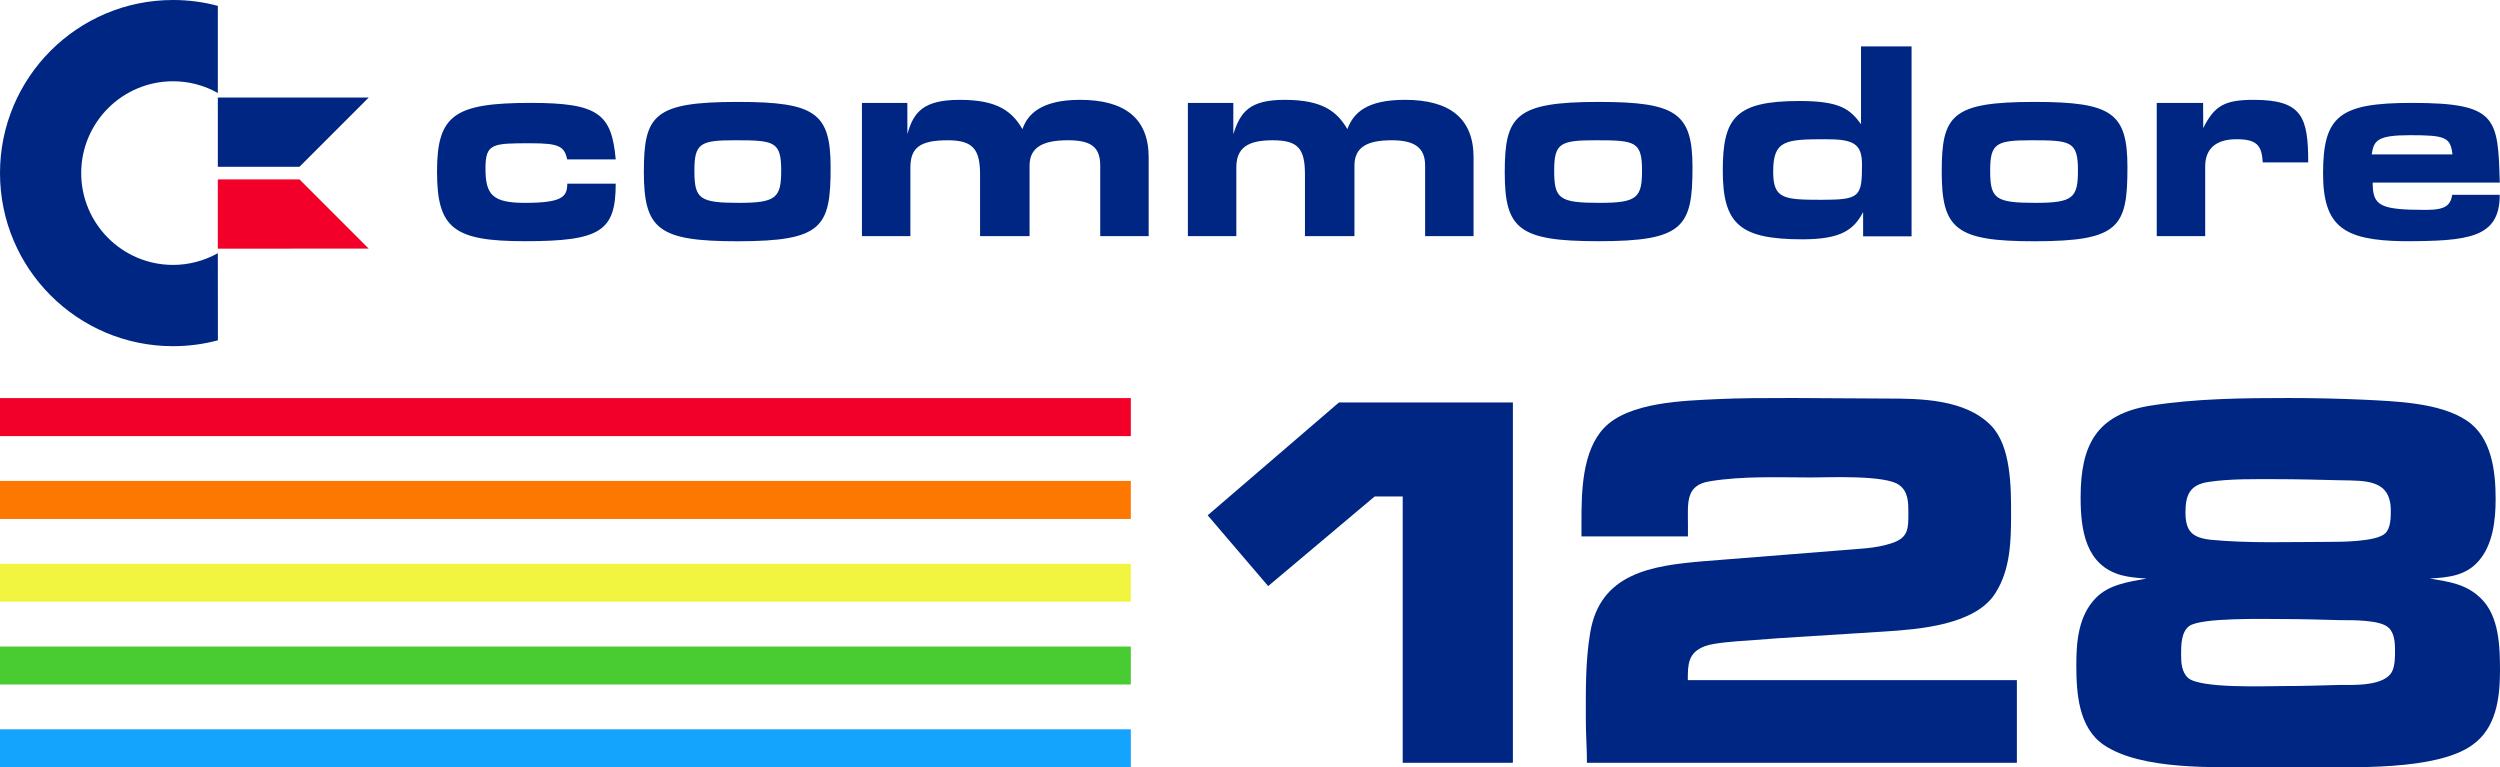 <?xml version="1.0" encoding="utf-8"?>
<!-- Generator: Adobe Illustrator 25.4.1, SVG Export Plug-In . SVG Version: 6.00 Build 0)  -->
<svg version="1.1" id="Layer_1" xmlns="http://www.w3.org/2000/svg" xmlns:xlink="http://www.w3.org/1999/xlink" x="0px" y="0px"
	 viewBox="0 0 3839 1178.3" style="enable-background:new 0 0 3839 1178.3;" xml:space="preserve">
<style type="text/css">
	.st0{fill-rule:evenodd;clip-rule:evenodd;fill:#002684;}
	.st1{fill-rule:evenodd;clip-rule:evenodd;fill:#12506F;}
	.st2{fill-rule:evenodd;clip-rule:evenodd;fill:#247A5B;}
	.st3{fill-rule:evenodd;clip-rule:evenodd;fill:#36A346;}
	.st4{fill-rule:evenodd;clip-rule:evenodd;fill:#48CD31;}
	.st5{fill-rule:evenodd;clip-rule:evenodd;fill:#6AD534;}
	.st6{fill-rule:evenodd;clip-rule:evenodd;fill:#8CDD37;}
	.st7{fill-rule:evenodd;clip-rule:evenodd;fill:#AFE63A;}
	.st8{fill-rule:evenodd;clip-rule:evenodd;fill:#D1EE3D;}
	.st9{fill-rule:evenodd;clip-rule:evenodd;fill:#F3F640;}
	.st10{fill-rule:evenodd;clip-rule:evenodd;fill:#F6D730;}
	.st11{fill-rule:evenodd;clip-rule:evenodd;fill:#F9B721;}
	.st12{fill-rule:evenodd;clip-rule:evenodd;fill:#FB9811;}
	.st13{fill-rule:evenodd;clip-rule:evenodd;fill:#FE7801;}
	.st14{fill-rule:evenodd;clip-rule:evenodd;fill:#FE5C13;}
	.st15{fill-rule:evenodd;clip-rule:evenodd;fill:#FE4125;}
	.st16{fill-rule:evenodd;clip-rule:evenodd;fill:#FE2537;}
	.st17{fill-rule:evenodd;clip-rule:evenodd;fill:#14A4FE;}
	.st18{fill-rule:evenodd;clip-rule:evenodd;fill:#21AECB;}
	.st19{fill-rule:evenodd;clip-rule:evenodd;fill:#2EB998;}
	.st20{fill-rule:evenodd;clip-rule:evenodd;fill:#3BC364;}
	.st21{fill-rule:evenodd;clip-rule:evenodd;fill:#24795B;}
	.st22{fill-rule:evenodd;clip-rule:evenodd;fill:#48CC31;}
	.st23{fill-rule:evenodd;clip-rule:evenodd;fill:#6AD434;}
	.st24{fill-rule:evenodd;clip-rule:evenodd;fill:#8BDC37;}
	.st25{fill-rule:evenodd;clip-rule:evenodd;fill:#AEE53A;}
	.st26{fill-rule:evenodd;clip-rule:evenodd;fill:#D0ED3D;}
	.st27{fill-rule:evenodd;clip-rule:evenodd;fill:#F2F540;}
	.st28{fill-rule:evenodd;clip-rule:evenodd;fill:#F5D630;}
	.st29{fill-rule:evenodd;clip-rule:evenodd;fill:#F8B621;}
	.st30{fill-rule:evenodd;clip-rule:evenodd;fill:#FA9711;}
	.st31{fill-rule:evenodd;clip-rule:evenodd;fill:#FD7801;}
	.st32{fill-rule:evenodd;clip-rule:evenodd;fill:#F9500E;}
	.st33{fill-rule:evenodd;clip-rule:evenodd;fill:#F6281C;}
	.st34{fill-rule:evenodd;clip-rule:evenodd;fill:#F20029;}
	.st35{fill:#002684;}
	.st36{fill:#F20029;}
	.st37{fill:#FFFFFF;}
	.st38{fill-rule:evenodd;clip-rule:evenodd;fill:#14A3FD;}
	.st39{fill-rule:evenodd;clip-rule:evenodd;fill:#3E3632;}
	.st40{fill:#282422;}
	.st41{fill:url(#SVGID_1_);}
	.st42{fill:url(#SVGID_00000135677794645922136750000004457057604993889947_);}
	.st43{fill:url(#SVGID_00000151518672340803222450000000493530579332776885_);}
	.st44{fill:url(#SVGID_00000089560684858257101470000012225663155891058589_);}
	.st45{fill:url(#SVGID_00000009559497002092296980000005298758632801780656_);}
	.st46{fill:url(#SVGID_00000026129212007408730990000002859320689825317277_);}
	.st47{fill:url(#SVGID_00000100369507377611940880000001990656329808378768_);}
	.st48{fill:url(#SVGID_00000119106916872540461270000005144948918929111721_);}
	.st49{fill:url(#SVGID_00000135678999261526295020000010524896005390092439_);}
	.st50{fill:url(#SVGID_00000127043134423860542950000009481158791586826152_);}
	.st51{fill:url(#SVGID_00000067237722522373454450000000686722952597020606_);}
	.st52{fill:url(#SVGID_00000178885501177862384640000003433484107680962958_);}
	.st53{fill:url(#SVGID_00000026133931844053634590000009111327389996254887_);}
	.st54{fill:url(#SVGID_00000033348952407332195920000012145962980729115046_);}
	.st55{fill:url(#SVGID_00000056412392253931562420000002848366487580987271_);}
	.st56{fill:url(#SVGID_00000117646642740533618100000001252874475079015813_);}
	.st57{fill:url(#SVGID_00000124138679595383231160000007675941900170289036_);}
	.st58{fill:url(#SVGID_00000155108422534385904450000018304300202229477798_);}
	.st59{fill:url(#SVGID_00000183238143098741627590000002021041612750478501_);}
	.st60{fill:url(#SVGID_00000104685659607515341460000011085475101998558881_);}
	.st61{fill:url(#SVGID_00000150084107771170799440000002156029746751582643_);}
	.st62{fill:url(#SVGID_00000039853286907855203180000010911950068455777935_);}
	.st63{fill:url(#SVGID_00000061464750994087605480000011022266713150110113_);}
	.st64{fill:url(#SVGID_00000057109650772652416340000001636373971804696969_);}
	.st65{fill:url(#SVGID_00000037690384790337466350000011793918466788428939_);}
	.st66{fill:url(#SVGID_00000049911631676097218970000000490535975663880858_);}
	.st67{fill:url(#SVGID_00000031203181106559599020000010391812599444307880_);}
	.st68{fill:url(#SVGID_00000029765046314297785840000013003201346500237451_);}
	.st69{fill:url(#SVGID_00000039838518857702310720000013881430430598623398_);}
	.st70{fill-rule:evenodd;clip-rule:evenodd;fill:#FFFFFF;}
	.st71{fill:url(#SVGID_00000092426835703463948970000012504214857046433210_);}
	.st72{fill:url(#SVGID_00000044153888169961794380000007289142015540809112_);}
	.st73{fill:url(#SVGID_00000085967833179522221980000016770006468377238958_);}
	.st74{fill:url(#SVGID_00000079474826497304619430000004665935880236153756_);}
	.st75{fill:url(#SVGID_00000025432799862203892190000010884579528287665593_);}
	.st76{fill:url(#SVGID_00000075134212107563344880000007508899229182248076_);}
	.st77{fill:url(#SVGID_00000124130975539388445700000008689153146309216156_);}
	.st78{fill:url(#SVGID_00000070840488477841750580000010814222436168353973_);}
	.st79{fill:url(#SVGID_00000061465963188510488430000003204204438248028071_);}
	.st80{fill:url(#SVGID_00000121260051824711752620000004001349520196940964_);}
	.st81{fill:url(#SVGID_00000103258074722113327960000013595655768848873894_);}
	.st82{fill:url(#SVGID_00000063599965171079255320000009232125120207985836_);}
	.st83{fill:url(#SVGID_00000127741244423286585680000007567834329416069806_);}
	.st84{fill:url(#SVGID_00000057867680211811057240000016435291204772107937_);}
	.st85{fill:url(#SVGID_00000142869469107626351550000008943175491570036657_);}
	.st86{fill:url(#SVGID_00000129896964898297072190000015916821437419255698_);}
	.st87{fill:url(#SVGID_00000078023820740575374070000014410582406104054975_);}
	.st88{fill:url(#SVGID_00000067238659005836456150000014043730569872982681_);}
	.st89{fill:url(#SVGID_00000131329949187016916510000016291404140342642103_);}
	.st90{fill:url(#SVGID_00000064316223055422859590000003136050749267512981_);}
	.st91{fill:url(#SVGID_00000029033842696074549910000003867290696493377684_);}
	.st92{fill:url(#SVGID_00000057870840026760029180000002340670636682728067_);}
	.st93{fill:url(#SVGID_00000142161751844216348650000003269238106678650812_);}
	.st94{fill:url(#SVGID_00000056416656020562919490000001216153077883742637_);}
	.st95{fill:url(#SVGID_00000116225091796587869180000003157597631253078161_);}
	.st96{fill:url(#SVGID_00000114761901777461613180000003717392745976692633_);}
	.st97{fill:url(#SVGID_00000103967077330339349550000005618558557106821567_);}
	.st98{fill:url(#SVGID_00000161623537235020976260000015479328717901875614_);}
	.st99{fill:url(#SVGID_00000146466235369324537390000011704696474710936498_);}
	.st100{fill:#0F2166;}
	.st101{fill:#FD2537;}
</style>
<g>
	<g>
		<g>
			<path class="st35" d="M2154,1171.4v-409h-43.1L1947.4,900l-92.9-108.7L2056.1,618h267.1v553.3L2154,1171.4L2154,1171.4z"/>
			<path class="st35" d="M2436.9,1171.4c0-21.6-1.7-44-1.7-65.6c0-44.8-0.8-89.6,6.6-133.6c14.9-92.1,94.6-103.7,174.3-110.4
				l209-16.6c26.6-2.5,55.6-2.5,81.3-11.6c24.1-8.3,24.1-22.4,24.1-45.6c0-15.8,0-33.2-14.1-43.2c-20.7-15.8-110.4-11.6-134.4-11.6
				c-50.6,0-105.4-2.5-156,5.8c-38.2,5.8-34,33.2-34,66.4v18.3h-163.5v-22.4c0-45.6,0.8-108.7,34.9-144.4
				c38.2-39.8,122.8-41.5,173.4-44c35.7-1.7,71.4-1.7,107-1.7h15.8l136.9,0.8c53.1,0,121.2,0.8,161,41.5
				c30.7,31.5,30.7,94.6,30.7,135.3c0,41.5-0.8,85.5-24.1,122c-30.7,49-117.8,55.6-169.3,58.9c-39.8,2.5-78.8,5-118.7,7.5
				c-31.5,1.7-63.1,4.1-94.6,6.6c-14.1,0.8-49.8,3.3-63.1,8.3c-26.6,10-26.6,28.2-26.6,52.3h505.3v127L2436.9,1171.4L2436.9,1171.4z
				"/>
			<path class="st35" d="M3796.5,1144c-54.8,39.8-186.6,34-252.2,34h-75.5c-68,0-180,5-238.1-34c-39-26.6-42.3-79.7-42.3-122.8
				c0-36.5,3.3-75.5,29.9-102.9c19.9-20.7,50.6-24.9,78-29.9c-12.4-0.8-25.7-1.7-38.2-5c-55.6-14.9-63.1-69.7-63.1-119.5
				c0-80.5,24.1-127.8,107.9-141.1c68.9-10.8,141.1-11.6,210.7-11.6c38.2,0,76.3,0.8,114.5,2.5c49,2.5,118.7,4.2,160.2,32.4
				c38.2,25.7,44,78,44,120.3c0,32.4-4.2,69.7-25.7,94.6c-19.9,23.2-46.5,25.7-75.5,27.4c29.9,5,55.6,8.3,78,29.9
				c29,27.4,29.9,75.5,29.9,112.9C3838.8,1072.6,3833,1118.3,3796.5,1144z M3667.9,963.9c-12.4-12.4-58.1-11.6-73.9-11.6
				c-29.9-0.8-59.7-1.7-89.6-1.7c-27.4,0-124.5-2.5-142.7,10.8c-12.4,9.1-12.4,29.9-12.4,44c0,12.4,0.8,26.6,10.8,35.7
				c19.1,16.6,121.2,12.4,145.2,12.4c29,0,58.1-0.8,87.1-1.7c20.7,0,70.5,2.5,81.3-21.6c4.1-9.1,4.1-21.6,4.1-31.5
				C3677.8,987.1,3677,972.2,3667.9,963.9z M3594.1,737.5c-33.2-0.8-65.6-1.7-98.7-1.7c-34,0-69.7-0.8-103.7,4.2
				c-28.2,4.1-35.7,19.1-35.7,46.5c0,29,10,39,38.2,42.3c58.9,5.8,122,3.3,180.8,3.3c19.1,0,74.7,0,88-13.3
				c8.3-8.3,8.3-24.1,8.3-34.9C3671.2,735.8,3632.3,738.3,3594.1,737.5z"/>
		</g>
		<g>
			<g>
				<polygon id="polygon7_00000075143114509051826030000006853596461043067830_" class="st34" points="0,611.3 0,611.3 
					1736.5,611.3 1736.5,669.7 0,669.7 				"/>
				<polygon class="st31" points="0,738.5 0,738.5 1736.5,738.5 1736.5,796.9 0,796.9 				"/>
				<polygon class="st27" points="0,865.7 0,865.7 1736.5,865.7 1736.5,923.9 0,923.9 				"/>
				<polygon class="st22" points="0,992.8 0,992.8 1736.5,992.8 1736.5,1051.1 0,1051.1 				"/>
				<polygon id="polygon15_00000096760362968481701700000015456825820423866771_" class="st38" points="0,1119.9 0,1119.9 
					1736.5,1119.9 1736.5,1178.3 0,1178.3 				"/>
			</g>
		</g>
		<g>
			<path id="path4595_00000176037556555670312160000009055463240133850535_" class="st35" d="M3383.1,158.1h-71.2v204.5h74.4V255.7
				c0-27.9,17.1-41.9,48.1-41.9s38.8,9.3,40.3,35.6h69.8c0-69.7-9.3-96.1-83.7-96.1c-45,0-60.5,9.3-77.5,43.4L3383.1,158.1
				L3383.1,158.1z M3725.6,322.3c-71.3,0-82.1-6.2-82.1-41.9h195.2c-3.1-99.2-3.1-122.4-134.9-122.4
				c-111.6,0-136.5,20.1-136.5,108.5c0,82.2,32.6,102.3,122.5,103.9c100.8,0,148.8-4.7,148.8-71.3h-72.9
				C3762.8,314.6,3756.6,322.3,3725.6,322.3z M3642,237.1c3.1-21.7,9.3-29.5,58.9-29.5c54.3,0,62,3.1,65.1,29.5H3642z M871.1,244.8
				h74.4C939.3,175,919.1,158,815.3,158c-117.8,0-144.2,18.6-144.2,105.4s24.8,107,134.9,107c116.3,0,139.5-15.5,139.5-88.4h-74.4
				c0,20.2-7.7,29.5-65.1,29.5c-49.6,0-60.5-12.4-60.5-52.7c0-38.8,10.8-38.8,69.8-38.8C858.7,220,866.4,224.7,871.1,244.8z
				 M2599,257.2c0-83.7-24.8-100.7-144.2-100.7c-128.7,0-144.1,21.7-144.1,108.5s21.7,105.4,144.1,105.4
				C2585,370.4,2599,348.7,2599,257.2z M2386.6,261.9c0-41.9,9.3-46.5,63.6-46.5c60.5,0,71.3,1.5,71.3,46.5
				c0,41.9-7.8,49.6-65.1,49.6C2394.3,311.5,2386.6,305.3,2386.6,261.9L2386.6,261.9z M3266.9,257.2c0-83.7-23.3-100.7-142.6-100.7
				c-127.1,0-142.6,20.1-142.6,107c0,88.4,21.7,107,142.6,107C3254.5,370.4,3266.9,348.7,3266.9,257.2z M3056.1,261.9
				c0-41.9,9.3-46.5,63.5-46.5c60.5,0,71.3,1.5,71.3,46.5c0,41.9-7.7,49.6-65.1,49.6C3063.9,311.5,3056.1,305.3,3056.1,261.9z
				 M1275.5,257.2c0-83.7-23.3-100.7-142.6-100.7c-128.7,0-144.2,20.1-144.2,107c0,88.4,21.7,107,144.2,107
				C1263.1,370.4,1275.5,348.7,1275.5,257.2z M1066.3,261.9c0-41.9,9.3-46.5,62-46.5c60.5,0,71.3,1.5,71.3,46.5
				c0,41.9-7.8,49.6-65.1,49.6C1074,311.5,1066.3,305.3,1066.3,261.9z M2857.8,71.3v119.4c-17-23.3-32.5-35.6-94.5-35.6
				c-99.2,0-117.8,26.4-117.8,107c0,82.2,26.4,105.4,122.5,105.4c60.5,0,79.1-15.5,93-41.8v37.2h74.4V71.3H2857.8L2857.8,71.3z
				 M2803.5,213.8c41.8,0,55.8,6.2,55.8,38.7c0,49.6-3.1,54.3-62,54.3s-74.4-1.6-74.4-43.4C2722.9,215.4,2741.5,213.8,2803.5,213.8z
				 M1393.3,158.1h-69.7v204.5h74.4V257.2c0-31,15.5-41.8,57.4-41.8c38.8,0,49.6,13.9,49.6,52.7v94.5h76V254.1
				c0-29.5,23.2-38.7,58.9-38.7c34.1,0,49.6,9.3,49.6,38.7v108.5h74.4V241.7c0-60.4-37.2-88.4-105.4-88.4c-58.9,0-80.6,21.7-88.4,45
				c-15.5-26.4-37.2-45-96.1-45c-55.8,0-71.3,18.6-80.6,52.7L1393.3,158.1L1393.3,158.1z M1893.9,158.1h-69.8v204.5h74.4V257.2
				c0-31,18.6-41.8,55.8-41.8c38.8,0,49.6,12.4,49.6,52.7v94.5h76V254.1c0-29.5,21.7-38.7,57.4-38.7c34.1,0,51.1,10.8,51.1,38.7
				v108.5h74.4V241.7c0-60.4-37.2-88.4-105.4-88.4c-58.9,0-79.1,20.1-88.4,45c-15.5-26.4-37.2-45-96.1-45c-54.2,0-68.2,18.6-79,52.7
				V158.1L1893.9,158.1z"/>
			<g>
				<path class="st35" d="M334.5,388.8c-20.4,11.4-43.8,18-68.8,18c-77.7,0-141-63.2-141-141s63.2-141,141-141
					c25,0,48.4,6.5,68.8,18V9c-21.9-5.9-45-9-68.8-9C119,0,0,119,0,265.8s119,265.8,265.8,265.8c23.8,0,46.8-3.2,68.8-9L334.5,388.8
					L334.5,388.8z"/>
				<g>
					<polygon class="st35" points="446,149.8 410.9,149.8 334.5,149.8 334.5,256.1 410.9,256.1 446,256.1 459.9,256.1 566.2,149.8 
											"/>
					<polygon class="st36" points="566.2,381.8 459.9,275.5 446,275.5 410.9,275.5 334.5,275.5 334.5,381.9 446,381.9 446,381.8 
											"/>
				</g>
			</g>
		</g>
	</g>
</g>
</svg>
